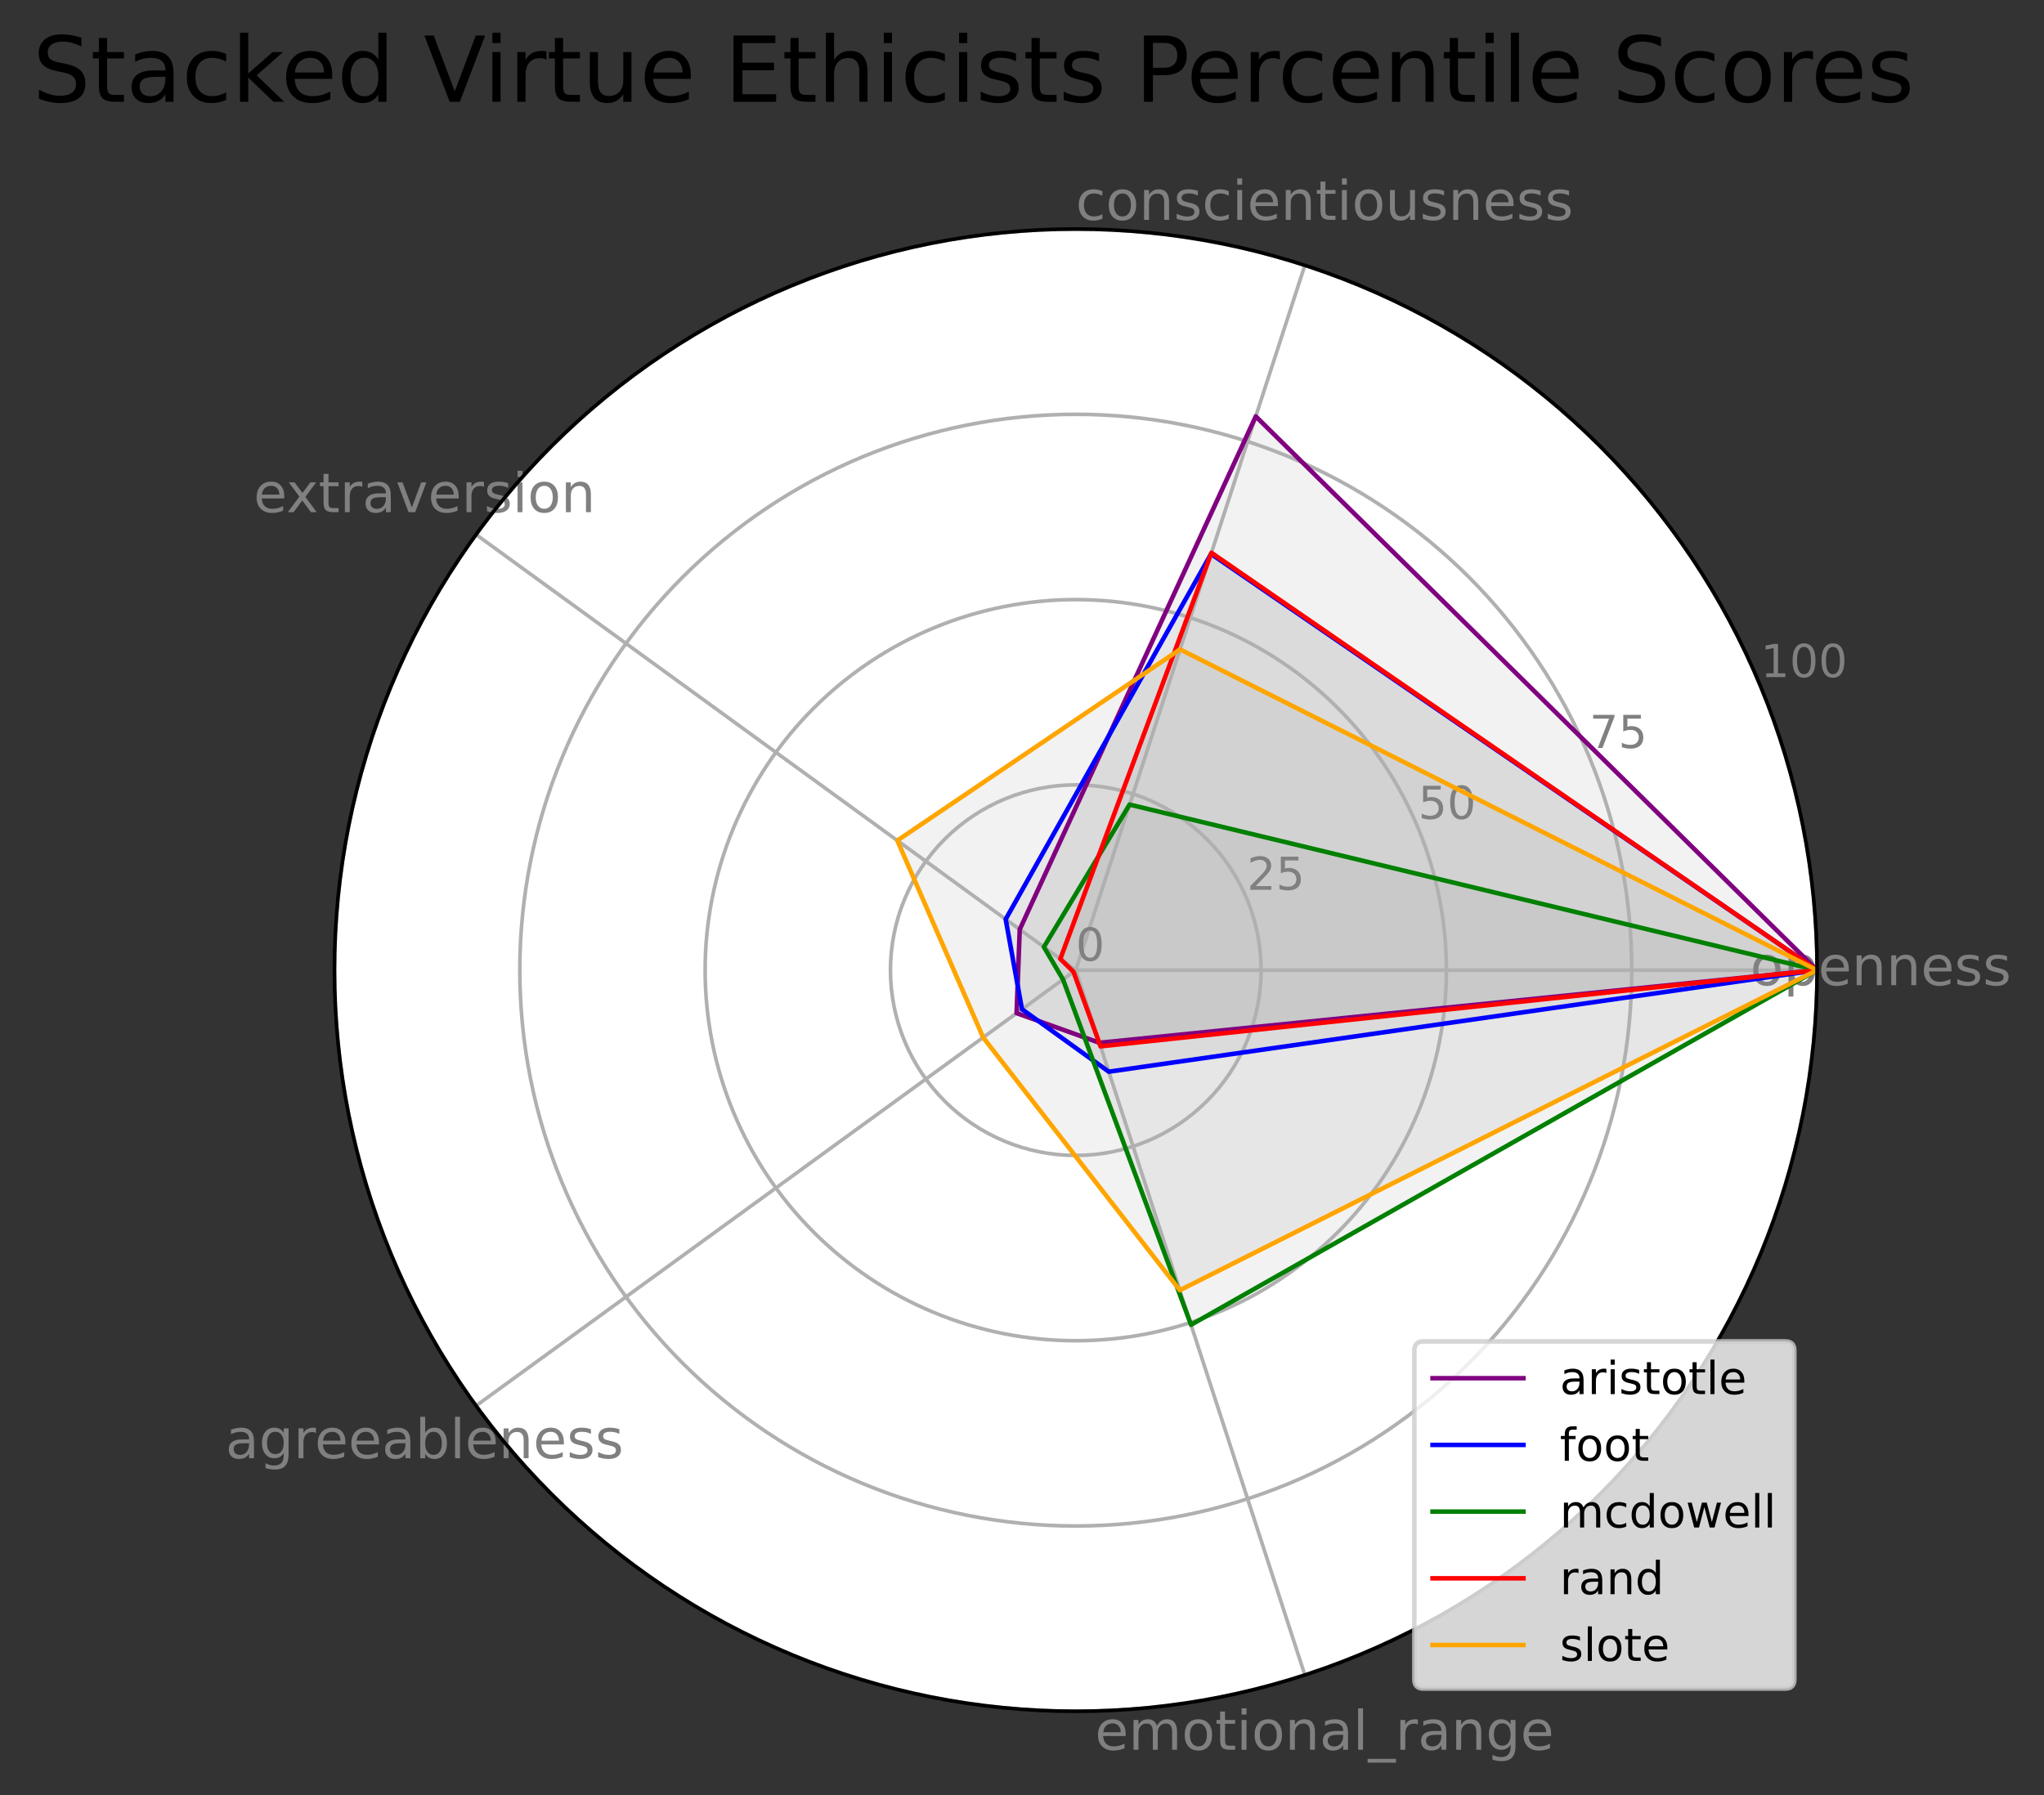 <?xml version="1.0" encoding="utf-8" standalone="no"?>
<!DOCTYPE svg PUBLIC "-//W3C//DTD SVG 1.1//EN"
  "http://www.w3.org/Graphics/SVG/1.1/DTD/svg11.dtd">
<!-- Created with matplotlib (https://matplotlib.org/) -->
<svg height="395.067pt" version="1.1" viewBox="0 0 449.663 395.067" width="449.663pt" xmlns="http://www.w3.org/2000/svg" xmlns:xlink="http://www.w3.org/1999/xlink">
 <rect x="0" y="0" width="449.663" height="395.067" fill="#333333" stroke="none"/>
 <defs>
  <style type="text/css">*{stroke-linecap:butt;stroke-linejoin:round;}</style>
 </defs>
 <g id="figure_1">
  <g id="patch_1">
   <path d="M 0 395.067 
L 449.663 395.067 
L 449.663 0 
L 0 0 
z
" style="fill:none;"/>
  </g>
  <g id="axes_1">
   <g id="patch_2">
    <path d="M 399.743 213.48 
C 399.743 192.065 395.524 170.857 387.329 151.072 
C 379.133 131.287 367.12 113.308 351.977 98.165 
C 336.834 83.022 318.856 71.009 299.071 62.814 
C 279.285 54.618 258.078 50.4 236.662 50.4 
C 215.247 50.4 194.04 54.618 174.254 62.814 
C 154.469 71.009 136.491 83.022 121.348 98.165 
C 106.205 113.308 94.192 131.287 85.996 151.072 
C 77.801 170.857 73.582 192.065 73.582 213.48 
C 73.582 234.895 77.801 256.103 85.996 275.888 
C 94.192 295.673 106.205 313.652 121.348 328.795 
C 136.491 343.938 154.469 355.951 174.254 364.146 
C 194.04 372.342 215.247 376.56 236.662 376.56 
C 258.078 376.56 279.285 372.342 299.071 364.146 
C 318.856 355.951 336.834 343.938 351.977 328.795 
C 367.12 313.652 379.133 295.673 387.329 275.888 
C 395.524 256.103 399.743 234.895 399.743 213.48 
M 236.662 213.48 
C 236.662 213.48 236.662 213.48 236.662 213.48 
C 236.662 213.48 236.662 213.48 236.662 213.48 
C 236.662 213.48 236.662 213.48 236.662 213.48 
C 236.662 213.48 236.662 213.48 236.662 213.48 
C 236.662 213.48 236.662 213.48 236.662 213.48 
C 236.662 213.48 236.662 213.48 236.662 213.48 
C 236.662 213.48 236.662 213.48 236.662 213.48 
C 236.662 213.48 236.662 213.48 236.662 213.48 
C 236.662 213.48 236.662 213.48 236.662 213.48 
C 236.662 213.48 236.662 213.48 236.662 213.48 
C 236.662 213.48 236.662 213.48 236.662 213.48 
C 236.662 213.48 236.662 213.48 236.662 213.48 
C 236.662 213.48 236.662 213.48 236.662 213.48 
C 236.662 213.48 236.662 213.48 236.662 213.48 
C 236.662 213.48 236.662 213.48 236.662 213.48 
C 236.662 213.48 236.662 213.48 236.662 213.48 
M 399.743 213.48 
z
" style="fill:#ffffff;"/>
   </g>
   <g id="patch_3">
    <path clip-path="url(#p82b41e6a97)" d="M 399.738 213.48 
L 276.256 91.624 
L 224.332 204.521 
L 223.643 222.939 
L 241.856 229.465 
z
" style="fill:#808080;opacity:0.1;"/>
   </g>
   <g id="patch_4">
    <path clip-path="url(#p82b41e6a97)" d="M 399.73 213.48 
L 266.422 121.891 
L 221.241 202.276 
L 224.826 222.08 
L 243.922 235.823 
z
" style="fill:#808080;opacity:0.1;"/>
   </g>
   <g id="patch_5">
    <path clip-path="url(#p82b41e6a97)" d="M 399.707 213.48 
L 248.5 177.048 
L 229.647 208.383 
L 233.851 215.523 
L 262.018 291.515 
z
" style="fill:#808080;opacity:0.1;"/>
   </g>
   <g id="patch_6">
    <path clip-path="url(#p82b41e6a97)" d="M 399.718 213.48 
L 266.503 121.639 
L 233.255 211.005 
L 236.161 213.845 
L 242.11 230.245 
z
" style="fill:#808080;opacity:0.1;"/>
   </g>
   <g id="patch_7">
    <path clip-path="url(#p82b41e6a97)" d="M 399.73 213.48 
L 259.598 142.891 
L 197.405 184.958 
L 216.279 228.29 
L 259.548 283.913 
z
" style="fill:#808080;opacity:0.1;"/>
   </g>
   <g id="matplotlib.axis_1">
    <g id="xtick_1">
     <g id="line2d_1">
      <path clip-path="url(#p82b41e6a97)" d="M 236.662 213.48 
L 399.743 213.48 
" style="fill:none;stroke:#b0b0b0;stroke-linecap:square;stroke-width:0.8;"/>
     </g>
     <g id="text_1">
      <!-- openness -->
      <g style="fill:#808080;" transform="translate(385.022 216.791)scale(0.12 -0.12)">
       <defs>
        <path d="M 30.609 48.391 
Q 23.391 48.391 19.188 42.75 
Q 14.984 37.109 14.984 27.297 
Q 14.984 17.484 19.156 11.844 
Q 23.344 6.203 30.609 6.203 
Q 37.797 6.203 41.984 11.859 
Q 46.188 17.531 46.188 27.297 
Q 46.188 37.016 41.984 42.703 
Q 37.797 48.391 30.609 48.391 
z
M 30.609 56 
Q 42.328 56 49.016 48.375 
Q 55.719 40.766 55.719 27.297 
Q 55.719 13.875 49.016 6.219 
Q 42.328 -1.422 30.609 -1.422 
Q 18.844 -1.422 12.172 6.219 
Q 5.516 13.875 5.516 27.297 
Q 5.516 40.766 12.172 48.375 
Q 18.844 56 30.609 56 
z
" id="DejaVuSans-111"/>
        <path d="M 18.109 8.203 
L 18.109 -20.797 
L 9.078 -20.797 
L 9.078 54.688 
L 18.109 54.688 
L 18.109 46.391 
Q 20.953 51.266 25.266 53.625 
Q 29.594 56 35.594 56 
Q 45.562 56 51.781 48.094 
Q 58.016 40.188 58.016 27.297 
Q 58.016 14.406 51.781 6.484 
Q 45.562 -1.422 35.594 -1.422 
Q 29.594 -1.422 25.266 0.953 
Q 20.953 3.328 18.109 8.203 
z
M 48.688 27.297 
Q 48.688 37.203 44.609 42.844 
Q 40.531 48.484 33.406 48.484 
Q 26.266 48.484 22.188 42.844 
Q 18.109 37.203 18.109 27.297 
Q 18.109 17.391 22.188 11.75 
Q 26.266 6.109 33.406 6.109 
Q 40.531 6.109 44.609 11.75 
Q 48.688 17.391 48.688 27.297 
z
" id="DejaVuSans-112"/>
        <path d="M 56.203 29.594 
L 56.203 25.203 
L 14.891 25.203 
Q 15.484 15.922 20.484 11.062 
Q 25.484 6.203 34.422 6.203 
Q 39.594 6.203 44.453 7.469 
Q 49.312 8.734 54.109 11.281 
L 54.109 2.781 
Q 49.266 0.734 44.188 -0.344 
Q 39.109 -1.422 33.891 -1.422 
Q 20.797 -1.422 13.156 6.188 
Q 5.516 13.812 5.516 26.812 
Q 5.516 40.234 12.766 48.109 
Q 20.016 56 32.328 56 
Q 43.359 56 49.781 48.891 
Q 56.203 41.797 56.203 29.594 
z
M 47.219 32.234 
Q 47.125 39.594 43.094 43.984 
Q 39.062 48.391 32.422 48.391 
Q 24.906 48.391 20.391 44.141 
Q 15.875 39.891 15.188 32.172 
z
" id="DejaVuSans-101"/>
        <path d="M 54.891 33.016 
L 54.891 0 
L 45.906 0 
L 45.906 32.719 
Q 45.906 40.484 42.875 44.328 
Q 39.844 48.188 33.797 48.188 
Q 26.516 48.188 22.312 43.547 
Q 18.109 38.922 18.109 30.906 
L 18.109 0 
L 9.078 0 
L 9.078 54.688 
L 18.109 54.688 
L 18.109 46.188 
Q 21.344 51.125 25.703 53.562 
Q 30.078 56 35.797 56 
Q 45.219 56 50.047 50.172 
Q 54.891 44.344 54.891 33.016 
z
" id="DejaVuSans-110"/>
        <path d="M 44.281 53.078 
L 44.281 44.578 
Q 40.484 46.531 36.375 47.5 
Q 32.281 48.484 27.875 48.484 
Q 21.188 48.484 17.844 46.438 
Q 14.5 44.391 14.5 40.281 
Q 14.5 37.156 16.891 35.375 
Q 19.281 33.594 26.516 31.984 
L 29.594 31.297 
Q 39.156 29.25 43.188 25.516 
Q 47.219 21.781 47.219 15.094 
Q 47.219 7.469 41.188 3.016 
Q 35.156 -1.422 24.609 -1.422 
Q 20.219 -1.422 15.453 -0.562 
Q 10.688 0.297 5.422 2 
L 5.422 11.281 
Q 10.406 8.688 15.234 7.391 
Q 20.062 6.109 24.812 6.109 
Q 31.156 6.109 34.562 8.281 
Q 37.984 10.453 37.984 14.406 
Q 37.984 18.062 35.516 20.016 
Q 33.062 21.969 24.703 23.781 
L 21.578 24.516 
Q 13.234 26.266 9.516 29.906 
Q 5.812 33.547 5.812 39.891 
Q 5.812 47.609 11.281 51.797 
Q 16.75 56 26.812 56 
Q 31.781 56 36.172 55.266 
Q 40.578 54.547 44.281 53.078 
z
" id="DejaVuSans-115"/>
       </defs>
       <use xlink:href="#DejaVuSans-111"/>
       <use x="61.182" xlink:href="#DejaVuSans-112"/>
       <use x="124.658" xlink:href="#DejaVuSans-101"/>
       <use x="186.182" xlink:href="#DejaVuSans-110"/>
       <use x="249.561" xlink:href="#DejaVuSans-110"/>
       <use x="312.939" xlink:href="#DejaVuSans-101"/>
       <use x="374.463" xlink:href="#DejaVuSans-115"/>
       <use x="426.562" xlink:href="#DejaVuSans-115"/>
      </g>
     </g>
    </g>
    <g id="xtick_2">
     <g id="line2d_2">
      <path clip-path="url(#p82b41e6a97)" d="M 236.662 213.48 
L 287.057 58.382 
" style="fill:none;stroke:#b0b0b0;stroke-linecap:square;stroke-width:0.8;"/>
     </g>
     <g id="text_2">
      <!-- conscientiousness -->
      <g style="fill:#808080;" transform="translate(236.66 48.378)scale(0.12 -0.12)">
       <defs>
        <path d="M 48.781 52.594 
L 48.781 44.188 
Q 44.969 46.297 41.141 47.344 
Q 37.312 48.391 33.406 48.391 
Q 24.656 48.391 19.812 42.844 
Q 14.984 37.312 14.984 27.297 
Q 14.984 17.281 19.812 11.734 
Q 24.656 6.203 33.406 6.203 
Q 37.312 6.203 41.141 7.25 
Q 44.969 8.297 48.781 10.406 
L 48.781 2.094 
Q 45.016 0.344 40.984 -0.531 
Q 36.969 -1.422 32.422 -1.422 
Q 20.062 -1.422 12.781 6.344 
Q 5.516 14.109 5.516 27.297 
Q 5.516 40.672 12.859 48.328 
Q 20.219 56 33.016 56 
Q 37.156 56 41.109 55.141 
Q 45.062 54.297 48.781 52.594 
z
" id="DejaVuSans-99"/>
        <path d="M 9.422 54.688 
L 18.406 54.688 
L 18.406 0 
L 9.422 0 
z
M 9.422 75.984 
L 18.406 75.984 
L 18.406 64.594 
L 9.422 64.594 
z
" id="DejaVuSans-105"/>
        <path d="M 18.312 70.219 
L 18.312 54.688 
L 36.812 54.688 
L 36.812 47.703 
L 18.312 47.703 
L 18.312 18.016 
Q 18.312 11.328 20.141 9.422 
Q 21.969 7.516 27.594 7.516 
L 36.812 7.516 
L 36.812 0 
L 27.594 0 
Q 17.188 0 13.234 3.875 
Q 9.281 7.766 9.281 18.016 
L 9.281 47.703 
L 2.688 47.703 
L 2.688 54.688 
L 9.281 54.688 
L 9.281 70.219 
z
" id="DejaVuSans-116"/>
        <path d="M 8.5 21.578 
L 8.5 54.688 
L 17.484 54.688 
L 17.484 21.922 
Q 17.484 14.156 20.5 10.266 
Q 23.531 6.391 29.594 6.391 
Q 36.859 6.391 41.078 11.031 
Q 45.312 15.672 45.312 23.688 
L 45.312 54.688 
L 54.297 54.688 
L 54.297 0 
L 45.312 0 
L 45.312 8.406 
Q 42.047 3.422 37.719 1 
Q 33.406 -1.422 27.688 -1.422 
Q 18.266 -1.422 13.375 4.438 
Q 8.5 10.297 8.5 21.578 
z
M 31.109 56 
z
" id="DejaVuSans-117"/>
       </defs>
       <use xlink:href="#DejaVuSans-99"/>
       <use x="54.98" xlink:href="#DejaVuSans-111"/>
       <use x="116.162" xlink:href="#DejaVuSans-110"/>
       <use x="179.541" xlink:href="#DejaVuSans-115"/>
       <use x="231.641" xlink:href="#DejaVuSans-99"/>
       <use x="286.621" xlink:href="#DejaVuSans-105"/>
       <use x="314.404" xlink:href="#DejaVuSans-101"/>
       <use x="375.928" xlink:href="#DejaVuSans-110"/>
       <use x="439.307" xlink:href="#DejaVuSans-116"/>
       <use x="478.516" xlink:href="#DejaVuSans-105"/>
       <use x="506.299" xlink:href="#DejaVuSans-111"/>
       <use x="567.48" xlink:href="#DejaVuSans-117"/>
       <use x="630.859" xlink:href="#DejaVuSans-115"/>
       <use x="682.959" xlink:href="#DejaVuSans-110"/>
       <use x="746.338" xlink:href="#DejaVuSans-101"/>
       <use x="807.861" xlink:href="#DejaVuSans-115"/>
       <use x="859.961" xlink:href="#DejaVuSans-115"/>
      </g>
     </g>
    </g>
    <g id="xtick_3">
     <g id="line2d_3">
      <path clip-path="url(#p82b41e6a97)" d="M 236.662 213.48 
L 104.728 117.624 
" style="fill:none;stroke:#b0b0b0;stroke-linecap:square;stroke-width:0.8;"/>
     </g>
     <g id="text_3">
      <!-- extraversion -->
      <g style="fill:#808080;" transform="translate(55.792 112.706)scale(0.12 -0.12)">
       <defs>
        <path d="M 54.891 54.688 
L 35.109 28.078 
L 55.906 0 
L 45.312 0 
L 29.391 21.484 
L 13.484 0 
L 2.875 0 
L 24.125 28.609 
L 4.688 54.688 
L 15.281 54.688 
L 29.781 35.203 
L 44.281 54.688 
z
" id="DejaVuSans-120"/>
        <path d="M 41.109 46.297 
Q 39.594 47.172 37.812 47.578 
Q 36.031 48 33.891 48 
Q 26.266 48 22.188 43.047 
Q 18.109 38.094 18.109 28.812 
L 18.109 0 
L 9.078 0 
L 9.078 54.688 
L 18.109 54.688 
L 18.109 46.188 
Q 20.953 51.172 25.484 53.578 
Q 30.031 56 36.531 56 
Q 37.453 56 38.578 55.875 
Q 39.703 55.766 41.062 55.516 
z
" id="DejaVuSans-114"/>
        <path d="M 34.281 27.484 
Q 23.391 27.484 19.188 25 
Q 14.984 22.516 14.984 16.5 
Q 14.984 11.719 18.141 8.906 
Q 21.297 6.109 26.703 6.109 
Q 34.188 6.109 38.703 11.406 
Q 43.219 16.703 43.219 25.484 
L 43.219 27.484 
z
M 52.203 31.203 
L 52.203 0 
L 43.219 0 
L 43.219 8.297 
Q 40.141 3.328 35.547 0.953 
Q 30.953 -1.422 24.312 -1.422 
Q 15.922 -1.422 10.953 3.297 
Q 6 8.016 6 15.922 
Q 6 25.141 12.172 29.828 
Q 18.359 34.516 30.609 34.516 
L 43.219 34.516 
L 43.219 35.406 
Q 43.219 41.609 39.141 45 
Q 35.062 48.391 27.688 48.391 
Q 23 48.391 18.547 47.266 
Q 14.109 46.141 10.016 43.891 
L 10.016 52.203 
Q 14.938 54.109 19.578 55.047 
Q 24.219 56 28.609 56 
Q 40.484 56 46.344 49.844 
Q 52.203 43.703 52.203 31.203 
z
" id="DejaVuSans-97"/>
        <path d="M 2.984 54.688 
L 12.5 54.688 
L 29.594 8.797 
L 46.688 54.688 
L 56.203 54.688 
L 35.688 0 
L 23.484 0 
z
" id="DejaVuSans-118"/>
       </defs>
       <use xlink:href="#DejaVuSans-101"/>
       <use x="59.773" xlink:href="#DejaVuSans-120"/>
       <use x="118.953" xlink:href="#DejaVuSans-116"/>
       <use x="158.162" xlink:href="#DejaVuSans-114"/>
       <use x="199.275" xlink:href="#DejaVuSans-97"/>
       <use x="260.555" xlink:href="#DejaVuSans-118"/>
       <use x="319.734" xlink:href="#DejaVuSans-101"/>
       <use x="381.258" xlink:href="#DejaVuSans-114"/>
       <use x="422.371" xlink:href="#DejaVuSans-115"/>
       <use x="474.471" xlink:href="#DejaVuSans-105"/>
       <use x="502.254" xlink:href="#DejaVuSans-111"/>
       <use x="563.436" xlink:href="#DejaVuSans-110"/>
      </g>
     </g>
    </g>
    <g id="xtick_4">
     <g id="line2d_4">
      <path clip-path="url(#p82b41e6a97)" d="M 236.662 213.48 
L 104.728 309.336 
" style="fill:none;stroke:#b0b0b0;stroke-linecap:square;stroke-width:0.8;"/>
     </g>
     <g id="text_4">
      <!-- agreeableness -->
      <g style="fill:#808080;" transform="translate(49.61 320.876)scale(0.12 -0.12)">
       <defs>
        <path d="M 45.406 27.984 
Q 45.406 37.75 41.375 43.109 
Q 37.359 48.484 30.078 48.484 
Q 22.859 48.484 18.828 43.109 
Q 14.797 37.75 14.797 27.984 
Q 14.797 18.266 18.828 12.891 
Q 22.859 7.516 30.078 7.516 
Q 37.359 7.516 41.375 12.891 
Q 45.406 18.266 45.406 27.984 
z
M 54.391 6.781 
Q 54.391 -7.172 48.188 -13.984 
Q 42 -20.797 29.203 -20.797 
Q 24.469 -20.797 20.266 -20.094 
Q 16.062 -19.391 12.109 -17.922 
L 12.109 -9.188 
Q 16.062 -11.328 19.922 -12.344 
Q 23.781 -13.375 27.781 -13.375 
Q 36.625 -13.375 41.016 -8.766 
Q 45.406 -4.156 45.406 5.172 
L 45.406 9.625 
Q 42.625 4.781 38.281 2.391 
Q 33.938 0 27.875 0 
Q 17.828 0 11.672 7.656 
Q 5.516 15.328 5.516 27.984 
Q 5.516 40.672 11.672 48.328 
Q 17.828 56 27.875 56 
Q 33.938 56 38.281 53.609 
Q 42.625 51.219 45.406 46.391 
L 45.406 54.688 
L 54.391 54.688 
z
" id="DejaVuSans-103"/>
        <path d="M 48.688 27.297 
Q 48.688 37.203 44.609 42.844 
Q 40.531 48.484 33.406 48.484 
Q 26.266 48.484 22.188 42.844 
Q 18.109 37.203 18.109 27.297 
Q 18.109 17.391 22.188 11.75 
Q 26.266 6.109 33.406 6.109 
Q 40.531 6.109 44.609 11.75 
Q 48.688 17.391 48.688 27.297 
z
M 18.109 46.391 
Q 20.953 51.266 25.266 53.625 
Q 29.594 56 35.594 56 
Q 45.562 56 51.781 48.094 
Q 58.016 40.188 58.016 27.297 
Q 58.016 14.406 51.781 6.484 
Q 45.562 -1.422 35.594 -1.422 
Q 29.594 -1.422 25.266 0.953 
Q 20.953 3.328 18.109 8.203 
L 18.109 0 
L 9.078 0 
L 9.078 75.984 
L 18.109 75.984 
z
" id="DejaVuSans-98"/>
        <path d="M 9.422 75.984 
L 18.406 75.984 
L 18.406 0 
L 9.422 0 
z
" id="DejaVuSans-108"/>
       </defs>
       <use xlink:href="#DejaVuSans-97"/>
       <use x="61.279" xlink:href="#DejaVuSans-103"/>
       <use x="124.756" xlink:href="#DejaVuSans-114"/>
       <use x="163.619" xlink:href="#DejaVuSans-101"/>
       <use x="225.143" xlink:href="#DejaVuSans-101"/>
       <use x="286.666" xlink:href="#DejaVuSans-97"/>
       <use x="347.945" xlink:href="#DejaVuSans-98"/>
       <use x="411.422" xlink:href="#DejaVuSans-108"/>
       <use x="439.205" xlink:href="#DejaVuSans-101"/>
       <use x="500.729" xlink:href="#DejaVuSans-110"/>
       <use x="564.107" xlink:href="#DejaVuSans-101"/>
       <use x="625.631" xlink:href="#DejaVuSans-115"/>
       <use x="677.73" xlink:href="#DejaVuSans-115"/>
      </g>
     </g>
    </g>
    <g id="xtick_5">
     <g id="line2d_5">
      <path clip-path="url(#p82b41e6a97)" d="M 236.662 213.48 
L 287.057 368.578 
" style="fill:none;stroke:#b0b0b0;stroke-linecap:square;stroke-width:0.8;"/>
     </g>
     <g id="text_5">
      <!-- emotional_range -->
      <g style="fill:#808080;" transform="translate(240.892 385.037)scale(0.12 -0.12)">
       <defs>
        <path d="M 52 44.188 
Q 55.375 50.25 60.062 53.125 
Q 64.75 56 71.094 56 
Q 79.641 56 84.281 50.016 
Q 88.922 44.047 88.922 33.016 
L 88.922 0 
L 79.891 0 
L 79.891 32.719 
Q 79.891 40.578 77.094 44.375 
Q 74.312 48.188 68.609 48.188 
Q 61.625 48.188 57.562 43.547 
Q 53.516 38.922 53.516 30.906 
L 53.516 0 
L 44.484 0 
L 44.484 32.719 
Q 44.484 40.625 41.703 44.406 
Q 38.922 48.188 33.109 48.188 
Q 26.219 48.188 22.156 43.531 
Q 18.109 38.875 18.109 30.906 
L 18.109 0 
L 9.078 0 
L 9.078 54.688 
L 18.109 54.688 
L 18.109 46.188 
Q 21.188 51.219 25.484 53.609 
Q 29.781 56 35.688 56 
Q 41.656 56 45.828 52.969 
Q 50 49.953 52 44.188 
z
" id="DejaVuSans-109"/>
        <path d="M 50.984 -16.609 
L 50.984 -23.578 
L -0.984 -23.578 
L -0.984 -16.609 
z
" id="DejaVuSans-95"/>
       </defs>
       <use xlink:href="#DejaVuSans-101"/>
       <use x="61.523" xlink:href="#DejaVuSans-109"/>
       <use x="158.936" xlink:href="#DejaVuSans-111"/>
       <use x="220.117" xlink:href="#DejaVuSans-116"/>
       <use x="259.326" xlink:href="#DejaVuSans-105"/>
       <use x="287.109" xlink:href="#DejaVuSans-111"/>
       <use x="348.291" xlink:href="#DejaVuSans-110"/>
       <use x="411.67" xlink:href="#DejaVuSans-97"/>
       <use x="472.949" xlink:href="#DejaVuSans-108"/>
       <use x="500.732" xlink:href="#DejaVuSans-95"/>
       <use x="550.732" xlink:href="#DejaVuSans-114"/>
       <use x="591.846" xlink:href="#DejaVuSans-97"/>
       <use x="653.125" xlink:href="#DejaVuSans-110"/>
       <use x="716.504" xlink:href="#DejaVuSans-103"/>
       <use x="779.98" xlink:href="#DejaVuSans-101"/>
      </g>
     </g>
    </g>
   </g>
   <g id="matplotlib.axis_2">
    <g id="ytick_1">
     <g id="line2d_6">
      <path clip-path="url(#p82b41e6a97)" d="M 236.662 213.48 
C 236.662 213.48 236.662 213.48 236.662 213.48 
C 236.662 213.48 236.662 213.48 236.662 213.48 
C 236.662 213.48 236.662 213.48 236.662 213.48 
C 236.662 213.48 236.662 213.48 236.662 213.48 
C 236.662 213.48 236.662 213.48 236.662 213.48 
C 236.662 213.48 236.662 213.48 236.662 213.48 
C 236.662 213.48 236.662 213.48 236.662 213.48 
C 236.662 213.48 236.662 213.48 236.662 213.48 
C 236.662 213.48 236.662 213.48 236.662 213.48 
C 236.662 213.48 236.662 213.48 236.662 213.48 
C 236.662 213.48 236.662 213.48 236.662 213.48 
C 236.662 213.48 236.662 213.48 236.662 213.48 
C 236.662 213.48 236.662 213.48 236.662 213.48 
C 236.662 213.48 236.662 213.48 236.662 213.48 
C 236.662 213.48 236.662 213.48 236.662 213.48 
C 236.662 213.48 236.662 213.48 236.662 213.48 
" style="fill:none;stroke:#b0b0b0;stroke-linecap:square;stroke-width:0.8;"/>
     </g>
     <g id="text_6">
      <!-- 0 -->
      <g style="fill:#808080;" transform="translate(236.662 211.4)scale(0.1 -0.1)">
       <defs>
        <path d="M 31.781 66.406 
Q 24.172 66.406 20.328 58.906 
Q 16.5 51.422 16.5 36.375 
Q 16.5 21.391 20.328 13.891 
Q 24.172 6.391 31.781 6.391 
Q 39.453 6.391 43.281 13.891 
Q 47.125 21.391 47.125 36.375 
Q 47.125 51.422 43.281 58.906 
Q 39.453 66.406 31.781 66.406 
z
M 31.781 74.219 
Q 44.047 74.219 50.516 64.516 
Q 56.984 54.828 56.984 36.375 
Q 56.984 17.969 50.516 8.266 
Q 44.047 -1.422 31.781 -1.422 
Q 19.531 -1.422 13.062 8.266 
Q 6.594 17.969 6.594 36.375 
Q 6.594 54.828 13.062 64.516 
Q 19.531 74.219 31.781 74.219 
z
" id="DejaVuSans-48"/>
       </defs>
       <use xlink:href="#DejaVuSans-48"/>
      </g>
     </g>
    </g>
    <g id="ytick_2">
     <g id="line2d_7">
      <path clip-path="url(#p82b41e6a97)" d="M 277.433 213.48 
C 277.433 208.126 276.378 202.824 274.329 197.878 
C 272.28 192.932 269.277 188.437 265.491 184.651 
C 261.705 180.866 257.211 177.862 252.265 175.813 
C 247.318 173.765 242.016 172.71 236.662 172.71 
C 231.309 172.71 226.007 173.765 221.06 175.813 
C 216.114 177.862 211.62 180.866 207.834 184.651 
C 204.048 188.437 201.045 192.932 198.996 197.878 
C 196.947 202.824 195.893 208.126 195.893 213.48 
C 195.893 218.834 196.947 224.136 198.996 229.082 
C 201.045 234.028 204.048 238.523 207.834 242.309 
C 211.62 246.094 216.114 249.098 221.06 251.147 
C 226.007 253.195 231.309 254.25 236.662 254.25 
C 242.016 254.25 247.318 253.195 252.265 251.147 
C 257.211 249.098 261.705 246.094 265.491 242.309 
C 269.277 238.523 272.28 234.028 274.329 229.082 
C 276.378 224.136 277.433 218.834 277.433 213.48 
" style="fill:none;stroke:#b0b0b0;stroke-linecap:square;stroke-width:0.8;"/>
     </g>
     <g id="text_7">
      <!-- 25 -->
      <g style="fill:#808080;" transform="translate(274.329 195.798)scale(0.1 -0.1)">
       <defs>
        <path d="M 19.188 8.297 
L 53.609 8.297 
L 53.609 0 
L 7.328 0 
L 7.328 8.297 
Q 12.938 14.109 22.625 23.891 
Q 32.328 33.688 34.812 36.531 
Q 39.547 41.844 41.422 45.531 
Q 43.312 49.219 43.312 52.781 
Q 43.312 58.594 39.234 62.25 
Q 35.156 65.922 28.609 65.922 
Q 23.969 65.922 18.812 64.312 
Q 13.672 62.703 7.812 59.422 
L 7.812 69.391 
Q 13.766 71.781 18.938 73 
Q 24.125 74.219 28.422 74.219 
Q 39.75 74.219 46.484 68.547 
Q 53.219 62.891 53.219 53.422 
Q 53.219 48.922 51.531 44.891 
Q 49.859 40.875 45.406 35.406 
Q 44.188 33.984 37.641 27.219 
Q 31.109 20.453 19.188 8.297 
z
" id="DejaVuSans-50"/>
        <path d="M 10.797 72.906 
L 49.516 72.906 
L 49.516 64.594 
L 19.828 64.594 
L 19.828 46.734 
Q 21.969 47.469 24.109 47.828 
Q 26.266 48.188 28.422 48.188 
Q 40.625 48.188 47.75 41.5 
Q 54.891 34.812 54.891 23.391 
Q 54.891 11.625 47.562 5.094 
Q 40.234 -1.422 26.906 -1.422 
Q 22.312 -1.422 17.547 -0.641 
Q 12.797 0.141 7.719 1.703 
L 7.719 11.625 
Q 12.109 9.234 16.797 8.062 
Q 21.484 6.891 26.703 6.891 
Q 35.156 6.891 40.078 11.328 
Q 45.016 15.766 45.016 23.391 
Q 45.016 31 40.078 35.438 
Q 35.156 39.891 26.703 39.891 
Q 22.75 39.891 18.812 39.016 
Q 14.891 38.141 10.797 36.281 
z
" id="DejaVuSans-53"/>
       </defs>
       <use xlink:href="#DejaVuSans-50"/>
       <use x="63.623" xlink:href="#DejaVuSans-53"/>
      </g>
     </g>
    </g>
    <g id="ytick_3">
     <g id="line2d_8">
      <path clip-path="url(#p82b41e6a97)" d="M 318.202 213.48 
C 318.202 202.772 316.093 192.169 311.996 182.276 
C 307.898 172.383 301.891 163.394 294.32 155.823 
C 286.748 148.251 277.759 142.245 267.867 138.147 
C 257.974 134.049 247.37 131.94 236.662 131.94 
C 225.955 131.94 215.351 134.049 205.458 138.147 
C 195.566 142.245 186.577 148.251 179.005 155.823 
C 171.434 163.394 165.427 172.383 161.329 182.276 
C 157.232 192.169 155.123 202.772 155.123 213.48 
C 155.123 224.188 157.232 234.791 161.329 244.684 
C 165.427 254.577 171.434 263.566 179.005 271.137 
C 186.577 278.709 195.566 284.715 205.458 288.813 
C 215.351 292.911 225.955 295.02 236.662 295.02 
C 247.37 295.02 257.974 292.911 267.867 288.813 
C 277.759 284.715 286.748 278.709 294.32 271.137 
C 301.891 263.566 307.898 254.577 311.996 244.684 
C 316.093 234.791 318.202 224.188 318.202 213.48 
" style="fill:none;stroke:#b0b0b0;stroke-linecap:square;stroke-width:0.8;"/>
     </g>
     <g id="text_8">
      <!-- 50 -->
      <g style="fill:#808080;" transform="translate(311.996 180.196)scale(0.1 -0.1)">
       <use xlink:href="#DejaVuSans-53"/>
       <use x="63.623" xlink:href="#DejaVuSans-48"/>
      </g>
     </g>
    </g>
    <g id="ytick_4">
     <g id="line2d_9">
      <path clip-path="url(#p82b41e6a97)" d="M 358.973 213.48 
C 358.973 197.418 355.809 181.513 349.662 166.674 
C 343.516 151.835 334.506 138.351 323.149 126.994 
C 311.791 115.637 298.307 106.627 283.469 100.48 
C 268.63 94.334 252.724 91.17 236.662 91.17 
C 220.601 91.17 204.695 94.334 189.856 100.48 
C 175.018 106.627 161.534 115.637 150.176 126.994 
C 138.819 138.351 129.809 151.835 123.663 166.674 
C 117.516 181.513 114.353 197.418 114.353 213.48 
C 114.353 229.542 117.516 245.447 123.663 260.286 
C 129.809 275.125 138.819 288.609 150.176 299.966 
C 161.534 311.323 175.018 320.333 189.856 326.48 
C 204.695 332.626 220.601 335.79 236.662 335.79 
C 252.724 335.79 268.63 332.626 283.469 326.48 
C 298.307 320.333 311.791 311.323 323.149 299.966 
C 334.506 288.609 343.516 275.125 349.662 260.286 
C 355.809 245.447 358.973 229.542 358.973 213.48 
" style="fill:none;stroke:#b0b0b0;stroke-linecap:square;stroke-width:0.8;"/>
     </g>
     <g id="text_9">
      <!-- 75 -->
      <g style="fill:#808080;" transform="translate(349.662 164.594)scale(0.1 -0.1)">
       <defs>
        <path d="M 8.203 72.906 
L 55.078 72.906 
L 55.078 68.703 
L 28.609 0 
L 18.312 0 
L 43.219 64.594 
L 8.203 64.594 
z
" id="DejaVuSans-55"/>
       </defs>
       <use xlink:href="#DejaVuSans-55"/>
       <use x="63.623" xlink:href="#DejaVuSans-53"/>
      </g>
     </g>
    </g>
    <g id="ytick_5">
     <g id="line2d_10">
      <path clip-path="url(#p82b41e6a97)" d="M 399.743 213.48 
C 399.743 192.065 395.524 170.857 387.329 151.072 
C 379.133 131.287 367.12 113.308 351.977 98.165 
C 336.834 83.022 318.856 71.009 299.071 62.814 
C 279.285 54.618 258.078 50.4 236.662 50.4 
C 215.247 50.4 194.04 54.618 174.254 62.814 
C 154.469 71.009 136.491 83.022 121.348 98.165 
C 106.205 113.308 94.192 131.287 85.996 151.072 
C 77.801 170.857 73.582 192.065 73.582 213.48 
C 73.582 234.895 77.801 256.103 85.996 275.888 
C 94.192 295.673 106.205 313.652 121.348 328.795 
C 136.491 343.938 154.469 355.951 174.254 364.146 
C 194.04 372.342 215.247 376.56 236.662 376.56 
C 258.078 376.56 279.285 372.342 299.071 364.146 
C 318.856 355.951 336.834 343.938 351.977 328.795 
C 367.12 313.652 379.133 295.673 387.329 275.888 
C 395.524 256.103 399.743 234.895 399.743 213.48 
" style="fill:none;stroke:#b0b0b0;stroke-linecap:square;stroke-width:0.8;"/>
     </g>
     <g id="text_10">
      <!-- 100 -->
      <g style="fill:#808080;" transform="translate(387.329 148.992)scale(0.1 -0.1)">
       <defs>
        <path d="M 12.406 8.297 
L 28.516 8.297 
L 28.516 63.922 
L 10.984 60.406 
L 10.984 69.391 
L 28.422 72.906 
L 38.281 72.906 
L 38.281 8.297 
L 54.391 8.297 
L 54.391 0 
L 12.406 0 
z
" id="DejaVuSans-49"/>
       </defs>
       <use xlink:href="#DejaVuSans-49"/>
       <use x="63.623" xlink:href="#DejaVuSans-48"/>
       <use x="127.246" xlink:href="#DejaVuSans-48"/>
      </g>
     </g>
    </g>
   </g>
   <g id="line2d_11">
    <path clip-path="url(#p82b41e6a97)" d="M 399.738 213.48 
L 276.256 91.624 
L 224.332 204.521 
L 223.643 222.939 
L 241.856 229.465 
L 399.738 213.48 
" style="fill:none;stroke:#800080;stroke-linecap:square;"/>
   </g>
   <g id="line2d_12">
    <path clip-path="url(#p82b41e6a97)" d="M 399.73 213.48 
L 266.422 121.891 
L 221.241 202.276 
L 224.826 222.08 
L 243.922 235.823 
L 399.73 213.48 
" style="fill:none;stroke:#0000ff;stroke-linecap:square;"/>
   </g>
   <g id="line2d_13">
    <path clip-path="url(#p82b41e6a97)" d="M 399.707 213.48 
L 248.5 177.048 
L 229.647 208.383 
L 233.851 215.523 
L 262.018 291.515 
L 399.707 213.48 
" style="fill:none;stroke:#008000;stroke-linecap:square;"/>
   </g>
   <g id="line2d_14">
    <path clip-path="url(#p82b41e6a97)" d="M 399.718 213.48 
L 266.503 121.639 
L 233.255 211.005 
L 236.161 213.845 
L 242.11 230.245 
L 399.718 213.48 
" style="fill:none;stroke:#ff0000;stroke-linecap:square;"/>
   </g>
   <g id="line2d_15">
    <path clip-path="url(#p82b41e6a97)" d="M 399.73 213.48 
L 259.598 142.891 
L 197.405 184.958 
L 216.279 228.29 
L 259.548 283.913 
L 399.73 213.48 
" style="fill:none;stroke:#ffa500;stroke-linecap:square;"/>
   </g>
   <g id="patch_8">
    <path d="M 399.743 213.48 
C 399.743 192.065 395.524 170.857 387.329 151.072 
C 379.133 131.287 367.12 113.308 351.977 98.165 
C 336.834 83.022 318.856 71.009 299.071 62.814 
C 279.285 54.618 258.078 50.4 236.662 50.4 
C 215.247 50.4 194.04 54.618 174.254 62.814 
C 154.469 71.009 136.491 83.022 121.348 98.165 
C 106.205 113.308 94.192 131.287 85.996 151.072 
C 77.801 170.857 73.582 192.065 73.582 213.48 
C 73.582 234.895 77.801 256.103 85.996 275.888 
C 94.192 295.673 106.205 313.652 121.348 328.795 
C 136.491 343.938 154.469 355.951 174.254 364.146 
C 194.04 372.342 215.247 376.56 236.662 376.56 
C 258.078 376.56 279.285 372.342 299.071 364.146 
C 318.856 355.951 336.834 343.938 351.977 328.795 
C 367.12 313.652 379.133 295.673 387.329 275.888 
C 395.524 256.103 399.743 234.895 399.743 213.48 
" style="fill:none;stroke:#000000;stroke-linecap:square;stroke-linejoin:miter;stroke-width:0.8;"/>
   </g>
   <g id="legend_1">
    <g id="patch_9">
     <path d="M 313.149 371.56 
L 392.743 371.56 
Q 394.743 371.56 394.743 369.56 
L 394.743 297.169 
Q 394.743 295.169 392.743 295.169 
L 313.149 295.169 
Q 311.149 295.169 311.149 297.169 
L 311.149 369.56 
Q 311.149 371.56 313.149 371.56 
z
" style="fill:#ffffff;opacity:0.8;stroke:#cccccc;stroke-linejoin:miter;"/>
    </g>
    <g id="line2d_16">
     <path d="M 315.149 303.268 
L 335.149 303.268 
" style="fill:none;stroke:#800080;stroke-linecap:square;"/>
    </g>
    <g id="line2d_17"/>
    <g id="text_11">
     <!-- aristotle -->
     <g transform="translate(343.149 306.768)scale(0.1 -0.1)">
      <use xlink:href="#DejaVuSans-97"/>
      <use x="61.279" xlink:href="#DejaVuSans-114"/>
      <use x="102.393" xlink:href="#DejaVuSans-105"/>
      <use x="130.176" xlink:href="#DejaVuSans-115"/>
      <use x="182.275" xlink:href="#DejaVuSans-116"/>
      <use x="221.484" xlink:href="#DejaVuSans-111"/>
      <use x="282.666" xlink:href="#DejaVuSans-116"/>
      <use x="321.875" xlink:href="#DejaVuSans-108"/>
      <use x="349.658" xlink:href="#DejaVuSans-101"/>
     </g>
    </g>
    <g id="line2d_18">
     <path d="M 315.149 317.946 
L 335.149 317.946 
" style="fill:none;stroke:#0000ff;stroke-linecap:square;"/>
    </g>
    <g id="line2d_19"/>
    <g id="text_12">
     <!-- foot -->
     <g transform="translate(343.149 321.446)scale(0.1 -0.1)">
      <defs>
       <path d="M 37.109 75.984 
L 37.109 68.5 
L 28.516 68.5 
Q 23.688 68.5 21.797 66.547 
Q 19.922 64.594 19.922 59.516 
L 19.922 54.688 
L 34.719 54.688 
L 34.719 47.703 
L 19.922 47.703 
L 19.922 0 
L 10.891 0 
L 10.891 47.703 
L 2.297 47.703 
L 2.297 54.688 
L 10.891 54.688 
L 10.891 58.5 
Q 10.891 67.625 15.141 71.797 
Q 19.391 75.984 28.609 75.984 
z
" id="DejaVuSans-102"/>
      </defs>
      <use xlink:href="#DejaVuSans-102"/>
      <use x="35.205" xlink:href="#DejaVuSans-111"/>
      <use x="96.387" xlink:href="#DejaVuSans-111"/>
      <use x="157.568" xlink:href="#DejaVuSans-116"/>
     </g>
    </g>
    <g id="line2d_20">
     <path d="M 315.149 332.624 
L 335.149 332.624 
" style="fill:none;stroke:#008000;stroke-linecap:square;"/>
    </g>
    <g id="line2d_21"/>
    <g id="text_13">
     <!-- mcdowell -->
     <g transform="translate(343.149 336.124)scale(0.1 -0.1)">
      <defs>
       <path d="M 45.406 46.391 
L 45.406 75.984 
L 54.391 75.984 
L 54.391 0 
L 45.406 0 
L 45.406 8.203 
Q 42.578 3.328 38.25 0.953 
Q 33.938 -1.422 27.875 -1.422 
Q 17.969 -1.422 11.734 6.484 
Q 5.516 14.406 5.516 27.297 
Q 5.516 40.188 11.734 48.094 
Q 17.969 56 27.875 56 
Q 33.938 56 38.25 53.625 
Q 42.578 51.266 45.406 46.391 
z
M 14.797 27.297 
Q 14.797 17.391 18.875 11.75 
Q 22.953 6.109 30.078 6.109 
Q 37.203 6.109 41.297 11.75 
Q 45.406 17.391 45.406 27.297 
Q 45.406 37.203 41.297 42.844 
Q 37.203 48.484 30.078 48.484 
Q 22.953 48.484 18.875 42.844 
Q 14.797 37.203 14.797 27.297 
z
" id="DejaVuSans-100"/>
       <path d="M 4.203 54.688 
L 13.188 54.688 
L 24.422 12.016 
L 35.594 54.688 
L 46.188 54.688 
L 57.422 12.016 
L 68.609 54.688 
L 77.594 54.688 
L 63.281 0 
L 52.688 0 
L 40.922 44.828 
L 29.109 0 
L 18.5 0 
z
" id="DejaVuSans-119"/>
      </defs>
      <use xlink:href="#DejaVuSans-109"/>
      <use x="97.412" xlink:href="#DejaVuSans-99"/>
      <use x="152.393" xlink:href="#DejaVuSans-100"/>
      <use x="215.869" xlink:href="#DejaVuSans-111"/>
      <use x="277.051" xlink:href="#DejaVuSans-119"/>
      <use x="358.838" xlink:href="#DejaVuSans-101"/>
      <use x="420.361" xlink:href="#DejaVuSans-108"/>
      <use x="448.145" xlink:href="#DejaVuSans-108"/>
     </g>
    </g>
    <g id="line2d_22">
     <path d="M 315.149 347.302 
L 335.149 347.302 
" style="fill:none;stroke:#ff0000;stroke-linecap:square;"/>
    </g>
    <g id="line2d_23"/>
    <g id="text_14">
     <!-- rand -->
     <g transform="translate(343.149 350.802)scale(0.1 -0.1)">
      <use xlink:href="#DejaVuSans-114"/>
      <use x="41.113" xlink:href="#DejaVuSans-97"/>
      <use x="102.393" xlink:href="#DejaVuSans-110"/>
      <use x="165.771" xlink:href="#DejaVuSans-100"/>
     </g>
    </g>
    <g id="line2d_24">
     <path d="M 315.149 361.98 
L 335.149 361.98 
" style="fill:none;stroke:#ffa500;stroke-linecap:square;"/>
    </g>
    <g id="line2d_25"/>
    <g id="text_15">
     <!-- slote -->
     <g transform="translate(343.149 365.48)scale(0.1 -0.1)">
      <use xlink:href="#DejaVuSans-115"/>
      <use x="52.1" xlink:href="#DejaVuSans-108"/>
      <use x="79.883" xlink:href="#DejaVuSans-111"/>
      <use x="141.064" xlink:href="#DejaVuSans-116"/>
      <use x="180.273" xlink:href="#DejaVuSans-101"/>
     </g>
    </g>
   </g>
  </g>
  <g id="text_16">
   <!-- Stacked Virtue Ethicists Percentile Scores -->
   <g transform="translate(7.2 22.397)scale(0.2 -0.2)">
    <defs>
     <path d="M 53.516 70.516 
L 53.516 60.891 
Q 47.906 63.578 42.922 64.891 
Q 37.938 66.219 33.297 66.219 
Q 25.25 66.219 20.875 63.094 
Q 16.5 59.969 16.5 54.203 
Q 16.5 49.359 19.406 46.891 
Q 22.312 44.438 30.422 42.922 
L 36.375 41.703 
Q 47.406 39.594 52.656 34.297 
Q 57.906 29 57.906 20.125 
Q 57.906 9.516 50.797 4.047 
Q 43.703 -1.422 29.984 -1.422 
Q 24.812 -1.422 18.969 -0.25 
Q 13.141 0.922 6.891 3.219 
L 6.891 13.375 
Q 12.891 10.016 18.656 8.297 
Q 24.422 6.594 29.984 6.594 
Q 38.422 6.594 43.016 9.906 
Q 47.609 13.234 47.609 19.391 
Q 47.609 24.75 44.312 27.781 
Q 41.016 30.812 33.5 32.328 
L 27.484 33.5 
Q 16.453 35.688 11.516 40.375 
Q 6.594 45.062 6.594 53.422 
Q 6.594 63.094 13.406 68.656 
Q 20.219 74.219 32.172 74.219 
Q 37.312 74.219 42.625 73.281 
Q 47.953 72.359 53.516 70.516 
z
" id="DejaVuSans-83"/>
     <path d="M 9.078 75.984 
L 18.109 75.984 
L 18.109 31.109 
L 44.922 54.688 
L 56.391 54.688 
L 27.391 29.109 
L 57.625 0 
L 45.906 0 
L 18.109 26.703 
L 18.109 0 
L 9.078 0 
z
" id="DejaVuSans-107"/>
     <path id="DejaVuSans-32"/>
     <path d="M 28.609 0 
L 0.781 72.906 
L 11.078 72.906 
L 34.188 11.531 
L 57.328 72.906 
L 67.578 72.906 
L 39.797 0 
z
" id="DejaVuSans-86"/>
     <path d="M 9.812 72.906 
L 55.906 72.906 
L 55.906 64.594 
L 19.672 64.594 
L 19.672 43.016 
L 54.391 43.016 
L 54.391 34.719 
L 19.672 34.719 
L 19.672 8.297 
L 56.781 8.297 
L 56.781 0 
L 9.812 0 
z
" id="DejaVuSans-69"/>
     <path d="M 54.891 33.016 
L 54.891 0 
L 45.906 0 
L 45.906 32.719 
Q 45.906 40.484 42.875 44.328 
Q 39.844 48.188 33.797 48.188 
Q 26.516 48.188 22.312 43.547 
Q 18.109 38.922 18.109 30.906 
L 18.109 0 
L 9.078 0 
L 9.078 75.984 
L 18.109 75.984 
L 18.109 46.188 
Q 21.344 51.125 25.703 53.562 
Q 30.078 56 35.797 56 
Q 45.219 56 50.047 50.172 
Q 54.891 44.344 54.891 33.016 
z
" id="DejaVuSans-104"/>
     <path d="M 19.672 64.797 
L 19.672 37.406 
L 32.078 37.406 
Q 38.969 37.406 42.719 40.969 
Q 46.484 44.531 46.484 51.125 
Q 46.484 57.672 42.719 61.234 
Q 38.969 64.797 32.078 64.797 
z
M 9.812 72.906 
L 32.078 72.906 
Q 44.344 72.906 50.609 67.359 
Q 56.891 61.812 56.891 51.125 
Q 56.891 40.328 50.609 34.812 
Q 44.344 29.297 32.078 29.297 
L 19.672 29.297 
L 19.672 0 
L 9.812 0 
z
" id="DejaVuSans-80"/>
    </defs>
    <use xlink:href="#DejaVuSans-83"/>
    <use x="63.477" xlink:href="#DejaVuSans-116"/>
    <use x="102.686" xlink:href="#DejaVuSans-97"/>
    <use x="163.965" xlink:href="#DejaVuSans-99"/>
    <use x="218.945" xlink:href="#DejaVuSans-107"/>
    <use x="273.23" xlink:href="#DejaVuSans-101"/>
    <use x="334.754" xlink:href="#DejaVuSans-100"/>
    <use x="398.23" xlink:href="#DejaVuSans-32"/>
    <use x="430.018" xlink:href="#DejaVuSans-86"/>
    <use x="496.176" xlink:href="#DejaVuSans-105"/>
    <use x="523.959" xlink:href="#DejaVuSans-114"/>
    <use x="565.072" xlink:href="#DejaVuSans-116"/>
    <use x="604.281" xlink:href="#DejaVuSans-117"/>
    <use x="667.66" xlink:href="#DejaVuSans-101"/>
    <use x="729.184" xlink:href="#DejaVuSans-32"/>
    <use x="760.971" xlink:href="#DejaVuSans-69"/>
    <use x="824.154" xlink:href="#DejaVuSans-116"/>
    <use x="863.363" xlink:href="#DejaVuSans-104"/>
    <use x="926.742" xlink:href="#DejaVuSans-105"/>
    <use x="954.525" xlink:href="#DejaVuSans-99"/>
    <use x="1009.506" xlink:href="#DejaVuSans-105"/>
    <use x="1037.289" xlink:href="#DejaVuSans-115"/>
    <use x="1089.389" xlink:href="#DejaVuSans-116"/>
    <use x="1128.598" xlink:href="#DejaVuSans-115"/>
    <use x="1180.697" xlink:href="#DejaVuSans-32"/>
    <use x="1212.484" xlink:href="#DejaVuSans-80"/>
    <use x="1269.162" xlink:href="#DejaVuSans-101"/>
    <use x="1330.686" xlink:href="#DejaVuSans-114"/>
    <use x="1369.549" xlink:href="#DejaVuSans-99"/>
    <use x="1424.529" xlink:href="#DejaVuSans-101"/>
    <use x="1486.053" xlink:href="#DejaVuSans-110"/>
    <use x="1549.432" xlink:href="#DejaVuSans-116"/>
    <use x="1588.641" xlink:href="#DejaVuSans-105"/>
    <use x="1616.424" xlink:href="#DejaVuSans-108"/>
    <use x="1644.207" xlink:href="#DejaVuSans-101"/>
    <use x="1705.73" xlink:href="#DejaVuSans-32"/>
    <use x="1737.518" xlink:href="#DejaVuSans-83"/>
    <use x="1800.994" xlink:href="#DejaVuSans-99"/>
    <use x="1855.975" xlink:href="#DejaVuSans-111"/>
    <use x="1917.156" xlink:href="#DejaVuSans-114"/>
    <use x="1956.02" xlink:href="#DejaVuSans-101"/>
    <use x="2017.543" xlink:href="#DejaVuSans-115"/>
   </g>
  </g>
 </g>
 <defs>
  <clipPath id="p82b41e6a97">
   <path d="M 399.743 213.48 
C 399.743 192.065 395.524 170.857 387.329 151.072 
C 379.133 131.287 367.12 113.308 351.977 98.165 
C 336.834 83.022 318.856 71.009 299.071 62.814 
C 279.285 54.618 258.078 50.4 236.662 50.4 
C 215.247 50.4 194.04 54.618 174.254 62.814 
C 154.469 71.009 136.491 83.022 121.348 98.165 
C 106.205 113.308 94.192 131.287 85.996 151.072 
C 77.801 170.857 73.582 192.065 73.582 213.48 
C 73.582 234.895 77.801 256.103 85.996 275.888 
C 94.192 295.673 106.205 313.652 121.348 328.795 
C 136.491 343.938 154.469 355.951 174.254 364.146 
C 194.04 372.342 215.247 376.56 236.662 376.56 
C 258.078 376.56 279.285 372.342 299.071 364.146 
C 318.856 355.951 336.834 343.938 351.977 328.795 
C 367.12 313.652 379.133 295.673 387.329 275.888 
C 395.524 256.103 399.743 234.895 399.743 213.48 
M 236.662 213.48 
C 236.662 213.48 236.662 213.48 236.662 213.48 
C 236.662 213.48 236.662 213.48 236.662 213.48 
C 236.662 213.48 236.662 213.48 236.662 213.48 
C 236.662 213.48 236.662 213.48 236.662 213.48 
C 236.662 213.48 236.662 213.48 236.662 213.48 
C 236.662 213.48 236.662 213.48 236.662 213.48 
C 236.662 213.48 236.662 213.48 236.662 213.48 
C 236.662 213.48 236.662 213.48 236.662 213.48 
C 236.662 213.48 236.662 213.48 236.662 213.48 
C 236.662 213.48 236.662 213.48 236.662 213.48 
C 236.662 213.48 236.662 213.48 236.662 213.48 
C 236.662 213.48 236.662 213.48 236.662 213.48 
C 236.662 213.48 236.662 213.48 236.662 213.48 
C 236.662 213.48 236.662 213.48 236.662 213.48 
C 236.662 213.48 236.662 213.48 236.662 213.48 
C 236.662 213.48 236.662 213.48 236.662 213.48 
M 399.743 213.48 
z
"/>
  </clipPath>
 </defs>
</svg>
